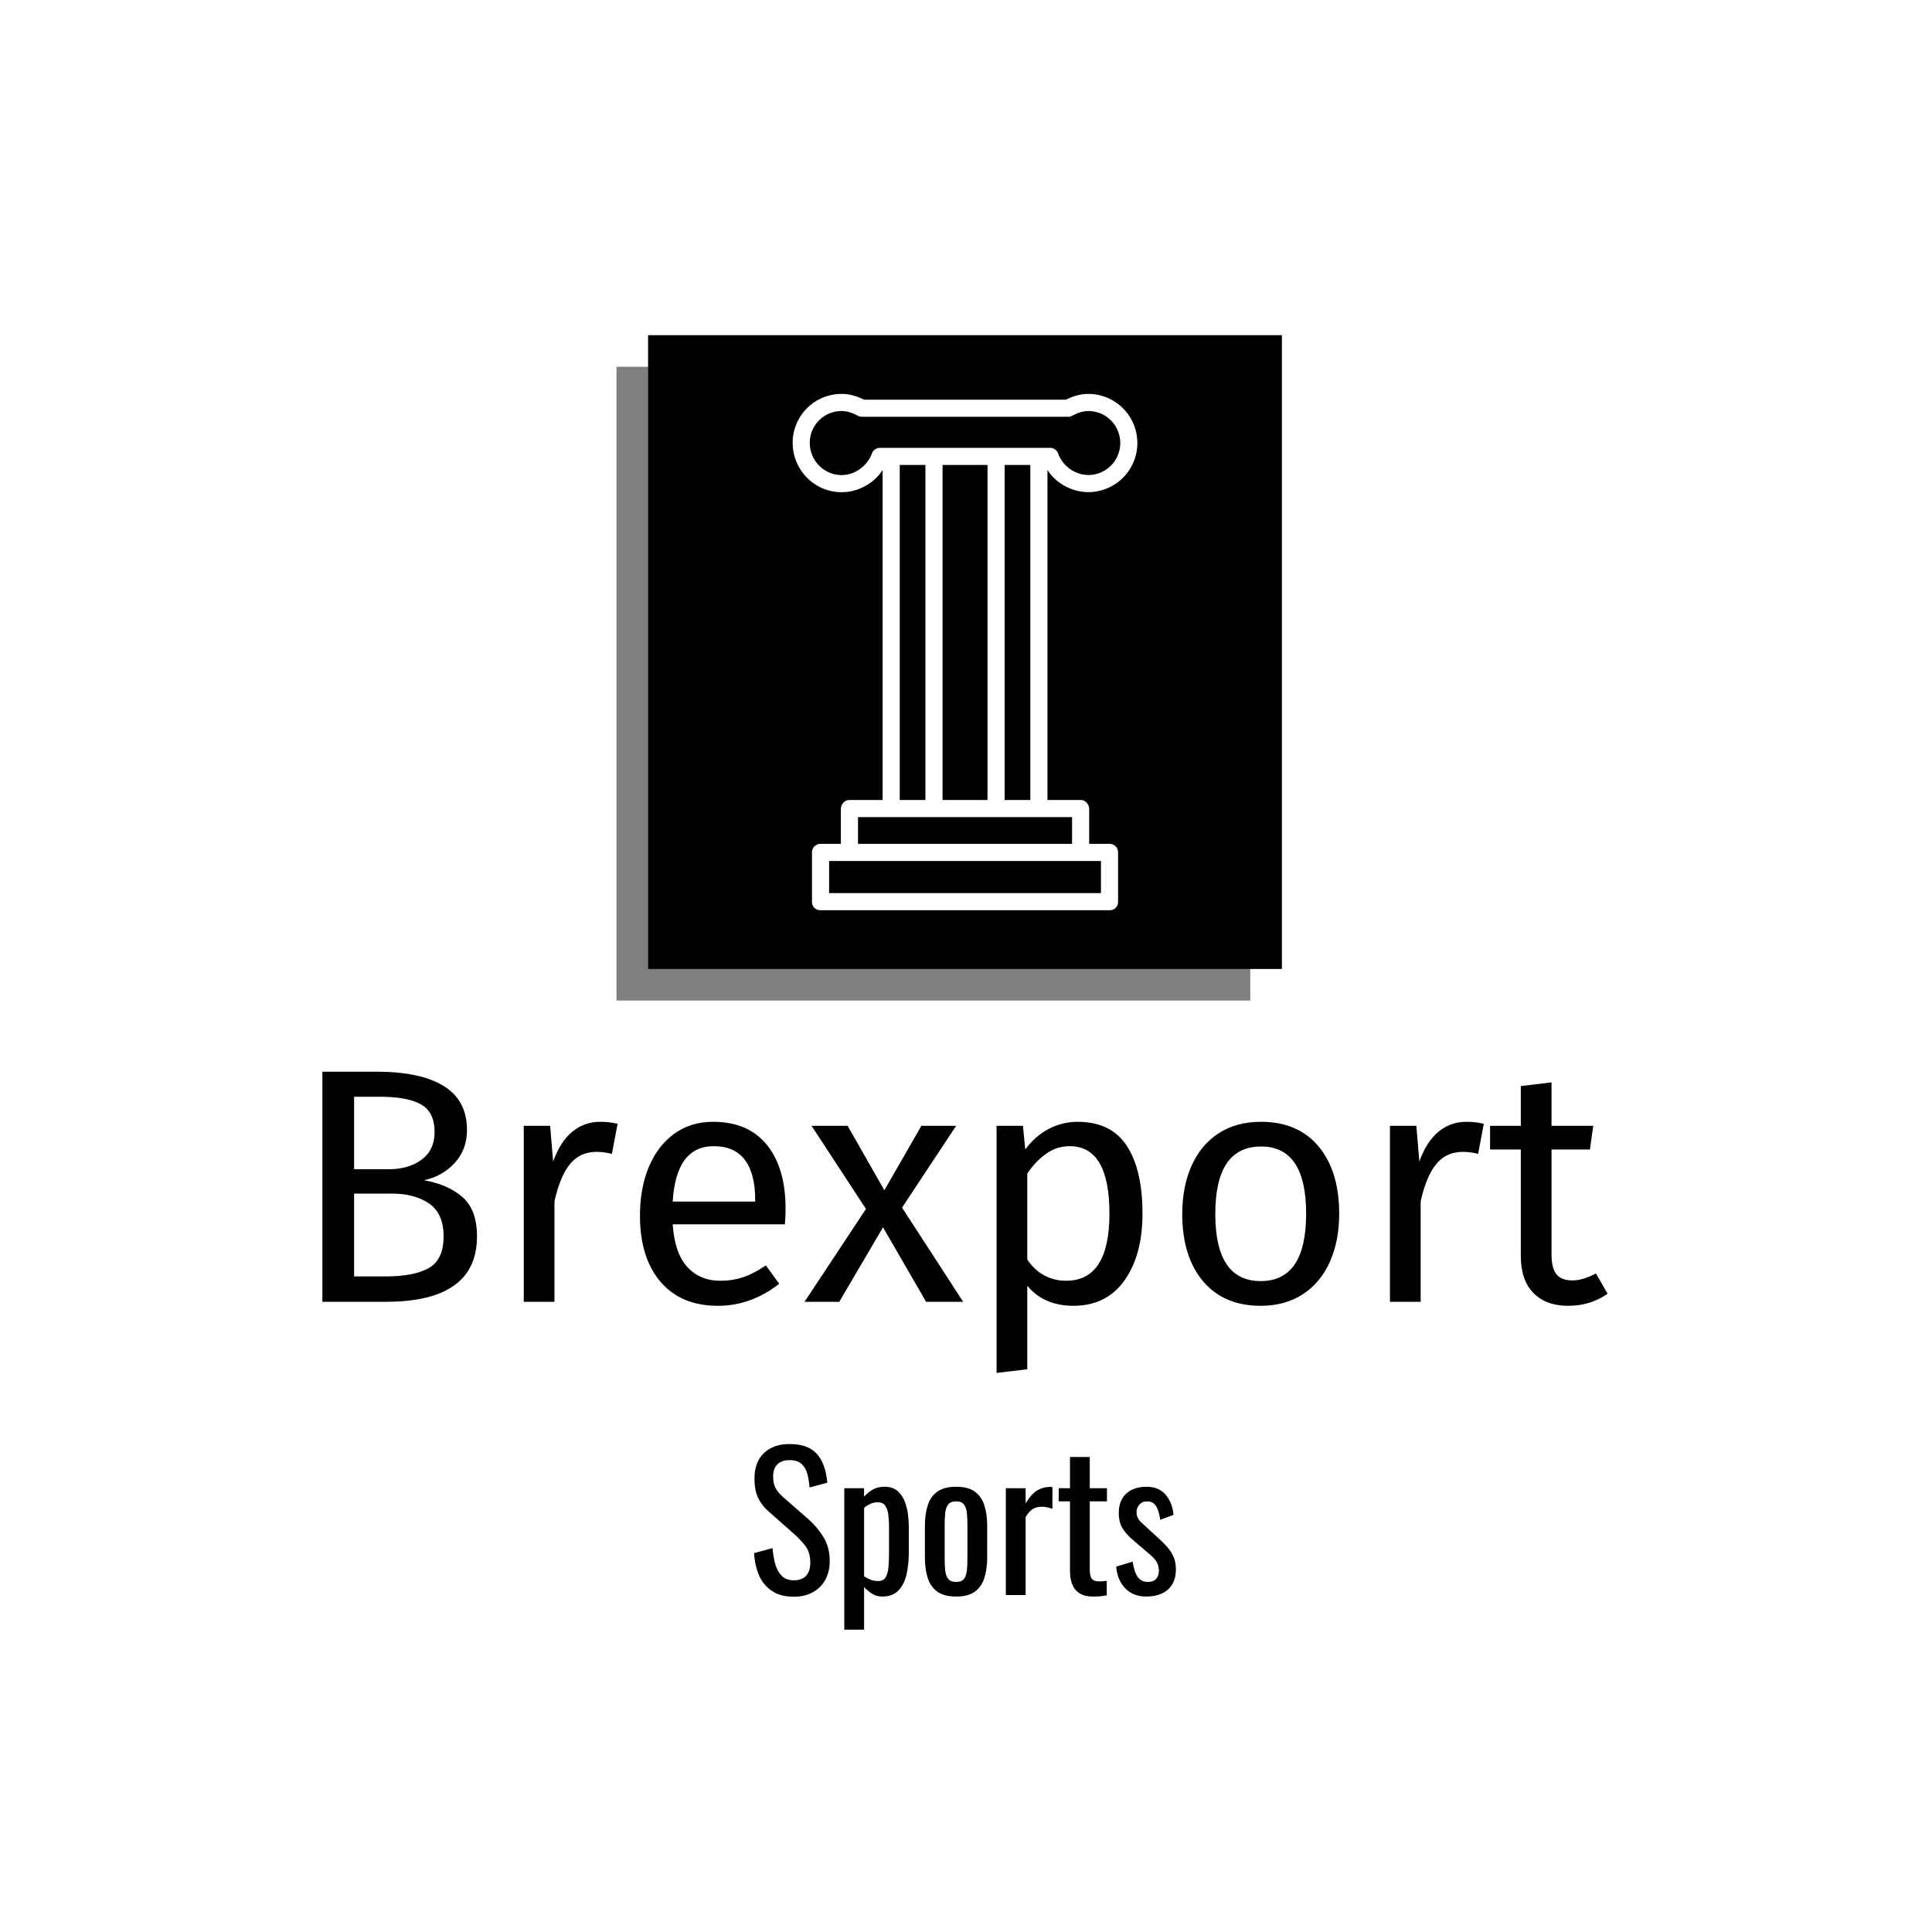 <svg xmlns="http://www.w3.org/2000/svg" version="1.1" xmlns:xlink="http://www.w3.org/1999/xlink" xmlns:svgjs="http://svgjs.dev/svgjs" width="1500" height="1500" viewBox="0 0 1500 1500"><rect width="1500" height="1500" fill="#ffffff"></rect><g transform="matrix(0.667,0,0,0.667,248.975,236.083)"><svg viewBox="0 0 240 247" data-background-color="#ffffff" preserveAspectRatio="xMidYMid meet" height="1543" width="1500" xmlns="http://www.w3.org/2000/svg" xmlns:xlink="http://www.w3.org/1999/xlink"><g id="tight-bounds" transform="matrix(1,0,0,1,0.246,-0.1)"><svg viewBox="0 0 239.508 247.2" height="247.2" width="239.508"><g><svg viewBox="0 0 395.52 408.222" height="247.2" width="239.508"><g transform="matrix(1,0,0,1,0,236.37)"><svg viewBox="0 0 395.52 171.852" height="171.852" width="395.52"><g id="textblocktransform"><svg viewBox="0 0 395.52 171.852" height="171.852" width="395.52" id="textblock"><g><svg viewBox="0 0 395.52 92.689" height="92.689" width="395.52"><g transform="matrix(1,0,0,1,0,0)"><svg width="395.52" viewBox="5 -34.45 192.43 45.1" height="92.689" data-palette-color="#61777f"><path d="M20.2-18.2Q23.75-17.6 25.95-15.7 28.15-13.8 28.15-9.8L28.15-9.8Q28.15 0 14.5 0L14.5 0 5 0 5-34.45 13.15-34.45Q19.7-34.45 23.18-32.3 26.65-30.15 26.65-25.75L26.65-25.75Q26.65-22.75 24.78-20.75 22.9-18.75 20.2-18.2L20.2-18.2ZM13.65-30.7L9.75-30.7 9.75-19.85 14.95-19.85Q17.95-19.85 19.88-21.3 21.8-22.75 21.8-25.4L21.8-25.4Q21.8-28.4 19.78-29.55 17.75-30.7 13.65-30.7L13.65-30.7ZM14.5-3.8Q18.7-3.8 20.93-5.05 23.15-6.3 23.15-9.8L23.15-9.8Q23.15-13.2 21-14.7 18.85-16.2 15.4-16.2L15.4-16.2 9.75-16.2 9.75-3.8 14.5-3.8ZM46.6-26.95Q48-26.95 49.2-26.65L49.2-26.65 48.35-22.15Q47.15-22.45 46.05-22.45L46.05-22.45Q43.6-22.45 42.1-20.65 40.6-18.85 39.75-15.05L39.75-15.05 39.75 0 35.15 0 35.15-26.35 39.1-26.35 39.55-21Q40.6-23.95 42.4-25.45 44.2-26.95 46.6-26.95L46.6-26.95ZM74.35-13.95Q74.35-12.8 74.25-11.6L74.25-11.6 57.45-11.6Q57.75-7.25 59.65-5.2 61.55-3.15 64.55-3.15L64.55-3.15Q66.45-3.15 68.05-3.7 69.65-4.25 71.4-5.45L71.4-5.45 73.4-2.7Q69.2 0.6 64.2 0.6L64.2 0.6Q58.7 0.6 55.62-3 52.55-6.6 52.55-12.9L52.55-12.9Q52.55-17 53.87-20.18 55.2-23.35 57.67-25.15 60.15-26.95 63.5-26.95L63.5-26.95Q68.75-26.95 71.55-23.5 74.35-20.05 74.35-13.95L74.35-13.95ZM69.8-15L69.8-15.3Q69.8-19.2 68.25-21.25 66.7-23.3 63.6-23.3L63.6-23.3Q57.95-23.3 57.45-15L57.45-15 69.8-15ZM99.89-26.35L91.79-14.1 100.94 0 95.39 0 88.94-11.15 82.39 0 77.19 0 86.39-13.9 78.24-26.35 83.64-26.35 89.14-16.7 94.69-26.35 99.89-26.35ZM118.04-26.95Q123.09-26.95 125.44-23.35 127.79-19.75 127.79-13.2L127.79-13.2Q127.79-7 125.09-3.2 122.39 0.6 117.44 0.6L117.44 0.6Q113.04 0.6 110.54-2.4L110.54-2.4 110.54 10.1 105.94 10.65 105.94-26.35 109.89-26.35 110.24-22.8Q111.69-24.8 113.74-25.88 115.79-26.95 118.04-26.95L118.04-26.95ZM116.34-3.15Q122.84-3.15 122.84-13.2L122.84-13.2Q122.84-23.3 116.89-23.3L116.89-23.3Q114.94-23.3 113.34-22.15 111.74-21 110.54-19.2L110.54-19.2 110.54-6.35Q111.54-4.8 113.04-3.98 114.54-3.15 116.34-3.15L116.34-3.15ZM145.54-26.95Q151.09-26.95 154.16-23.25 157.24-19.55 157.24-13.2L157.24-13.2Q157.24-9.1 155.84-5.98 154.44-2.85 151.79-1.13 149.14 0.6 145.49 0.6L145.49 0.6Q139.94 0.6 136.84-3.1 133.74-6.8 133.74-13.15L133.74-13.15Q133.74-17.25 135.14-20.38 136.54-23.5 139.19-25.23 141.84-26.95 145.54-26.95L145.54-26.95ZM145.54-23.25Q138.69-23.25 138.69-13.15L138.69-13.15Q138.69-3.1 145.49-3.1L145.49-3.1Q152.29-3.1 152.29-13.2L152.29-13.2Q152.29-23.25 145.54-23.25L145.54-23.25ZM176.29-26.95Q177.69-26.95 178.89-26.65L178.89-26.65 178.04-22.15Q176.84-22.45 175.74-22.45L175.74-22.45Q173.29-22.45 171.79-20.65 170.29-18.85 169.44-15.05L169.44-15.05 169.44 0 164.84 0 164.84-26.35 168.79-26.35 169.24-21Q170.29-23.95 172.09-25.45 173.89-26.95 176.29-26.95L176.29-26.95ZM195.68-4.25L197.43-1.2Q194.83 0.6 191.53 0.6L191.53 0.6Q188.18 0.6 186.31-1.33 184.43-3.25 184.43-6.9L184.43-6.9 184.43-22.8 179.83-22.8 179.83-26.35 184.43-26.35 184.43-32.3 189.03-32.85 189.03-26.35 195.28-26.35 194.78-22.8 189.03-22.8 189.03-7.1Q189.03-5.05 189.76-4.13 190.48-3.2 192.18-3.2L192.18-3.2Q193.73-3.2 195.68-4.25L195.68-4.25Z" opacity="1" transform="matrix(1,0,0,1,0,0)" fill="#000000" class="wordmark-text-0" data-fill-palette-color="primary" id="text-0"></path></svg></g></svg></g><g transform="matrix(1,0,0,1,132.856,114.57)"><svg viewBox="0 0 129.808 57.282" height="57.282" width="129.808"><g transform="matrix(1,0,0,1,0,0)"><svg width="129.808" viewBox="1.95 -40.85 114.09 50.35" height="57.282" data-palette-color="#61777f"><path d="M12.7 0.45L12.7 0.45Q9.2 0.45 6.88-1.05 4.55-2.55 3.35-5.2 2.15-7.85 1.95-11.35L1.95-11.35 6.95-12.7Q7.1-10.55 7.63-8.55 8.15-6.55 9.35-5.28 10.55-4 12.7-4L12.7-4Q14.9-4 16.03-5.23 17.15-6.45 17.15-8.75L17.15-8.75Q17.15-11.5 15.9-13.18 14.65-14.85 12.75-16.55L12.75-16.55 5.95-22.55Q3.95-24.3 3-26.38 2.05-28.45 2.05-31.5L2.05-31.5Q2.05-35.95 4.6-38.4 7.15-40.85 11.55-40.85L11.55-40.85Q13.95-40.85 15.78-40.23 17.6-39.6 18.82-38.3 20.05-37 20.78-35.02 21.5-33.05 21.75-30.4L21.75-30.4 16.95-29.1Q16.8-31.1 16.35-32.77 15.9-34.45 14.78-35.48 13.65-36.5 11.55-36.5L11.55-36.5Q9.45-36.5 8.28-35.38 7.1-34.25 7.1-32.05L7.1-32.05Q7.1-30.2 7.73-29 8.35-27.8 9.75-26.55L9.75-26.55 16.6-20.55Q18.9-18.55 20.65-15.78 22.4-13 22.4-9.2L22.4-9.2Q22.4-6.2 21.15-4.03 19.9-1.85 17.73-0.7 15.55 0.45 12.7 0.45ZM31.7 9.5L26.35 9.5 26.35-28.9 31.7-28.9 31.7-26.6Q32.65-27.7 34-28.5 35.35-29.3 37.2-29.3L37.2-29.3Q39.45-29.3 40.77-28.13 42.1-26.95 42.75-25.18 43.4-23.4 43.6-21.58 43.8-19.75 43.8-18.45L43.8-18.45 43.8-11.45Q43.8-8.4 43.2-5.68 42.6-2.95 41.02-1.28 39.45 0.4 36.6 0.4L36.6 0.4Q35.05 0.4 33.85-0.38 32.65-1.15 31.7-2.15L31.7-2.15 31.7 9.5ZM35.55-3.8L35.55-3.8Q36.95-3.8 37.55-4.83 38.15-5.85 38.3-7.6 38.45-9.35 38.45-11.45L38.45-11.45 38.45-18.45Q38.45-20.25 38.25-21.78 38.05-23.3 37.4-24.2 36.75-25.1 35.35-25.1L35.35-25.1Q34.3-25.1 33.35-24.65 32.4-24.2 31.7-23.6L31.7-23.6 31.7-5.1Q32.45-4.55 33.4-4.17 34.35-3.8 35.55-3.8ZM56.6 0.4L56.6 0.4Q53.4 0.4 51.55-0.9 49.7-2.2 48.92-4.6 48.15-7 48.15-10.25L48.15-10.25 48.15-18.65Q48.15-21.9 48.92-24.3 49.7-26.7 51.55-28 53.4-29.3 56.6-29.3L56.6-29.3Q59.8-29.3 61.62-28 63.45-26.7 64.22-24.3 65-21.9 65-18.65L65-18.65 65-10.25Q65-7 64.22-4.6 63.45-2.2 61.62-0.9 59.8 0.4 56.6 0.4ZM56.6-3.55L56.6-3.55Q58.15-3.55 58.77-4.45 59.4-5.35 59.52-6.83 59.65-8.3 59.65-9.9L59.65-9.9 59.65-18.95Q59.65-20.6 59.52-22.05 59.4-23.5 58.77-24.43 58.15-25.35 56.6-25.35L56.6-25.35Q55.05-25.35 54.4-24.43 53.75-23.5 53.62-22.05 53.5-20.6 53.5-18.95L53.5-18.95 53.5-9.9Q53.5-8.3 53.62-6.83 53.75-5.35 54.4-4.45 55.05-3.55 56.6-3.55ZM75.39 0L70.04 0 70.04-28.9 75.39-28.9 75.39-24.8Q76.99-27.45 78.59-28.35 80.19-29.25 81.79-29.25L81.79-29.25Q81.99-29.25 82.17-29.25 82.34-29.25 82.64-29.2L82.64-29.2 82.64-23.3Q82.04-23.55 81.27-23.73 80.49-23.9 79.69-23.9L79.69-23.9Q78.44-23.9 77.42-23.33 76.39-22.75 75.39-21.1L75.39-21.1 75.39 0ZM93.64 0.4L93.64 0.4Q91.39 0.4 90.02-0.45 88.64-1.3 88.02-2.85 87.39-4.4 87.39-6.5L87.39-6.5 87.39-25.35 84.34-25.35 84.34-28.9 87.39-28.9 87.39-37.35 92.74-37.35 92.74-28.9 97.39-28.9 97.39-25.35 92.74-25.35 92.74-6.85Q92.74-5.15 93.29-4.42 93.84-3.7 95.39-3.7L95.39-3.7Q95.79-3.7 96.32-3.75 96.84-3.8 97.34-3.85L97.34-3.85 97.34 0.1Q96.34 0.25 95.49 0.33 94.64 0.4 93.64 0.4ZM108.04 0.4L108.04 0.4Q104.49 0.4 102.34-1.83 100.19-4.05 99.89-7.7L99.89-7.7 104.34-9.05Q104.74-6.3 105.69-4.93 106.64-3.55 108.49-3.55L108.49-3.55Q109.94-3.55 110.69-4.38 111.44-5.2 111.44-6.6L111.44-6.6Q111.44-7.85 110.89-8.85 110.34-9.85 109.09-10.9L109.09-10.9 104.14-15.15Q102.64-16.45 101.61-18.05 100.59-19.65 100.59-22.2L100.59-22.2Q100.59-24.5 101.51-26.08 102.44-27.65 104.11-28.48 105.79-29.3 108.04-29.3L108.04-29.3Q111.49-29.3 113.31-27.08 115.14-24.85 115.39-21.7L115.39-21.7 111.79-20.35Q111.59-21.85 111.19-22.98 110.79-24.1 110.09-24.73 109.39-25.35 108.24-25.35L108.24-25.35Q106.94-25.35 106.16-24.48 105.39-23.6 105.39-22.4L105.39-22.4Q105.39-21.65 105.71-20.93 106.04-20.2 106.84-19.5L106.84-19.5 111.94-14.8Q112.99-13.85 113.91-12.75 114.84-11.65 115.44-10.25 116.04-8.85 116.04-7L116.04-7Q116.04-4.55 115.04-2.9 114.04-1.25 112.24-0.43 110.44 0.4 108.04 0.4Z" opacity="1" transform="matrix(1,0,0,1,0,0)" fill="#000000" class="slogan-text-1" data-fill-palette-color="secondary" id="text-1"></path></svg></g></svg></g></svg></g></svg></g><g transform="matrix(1,0,0,1,90.516,0)"><svg viewBox="0 0 214.489 214.489" height="214.489" width="214.489"><g><svg></svg></g><g id="icon-0"><svg viewBox="0 0 214.489 214.489" height="214.489" width="214.489"><g><rect width="195.026" height="195.026" x="9.731" y="9.731" fill="#000000" data-fill-palette-color="accent"></rect><rect width="195.026" height="195.026" x="-3.552713678800501e-15" y="19.463" fill="#000000" opacity="0.5" data-fill-palette-color="accent"></rect></g><g transform="matrix(1,0,0,1,54.211,27.804)"><svg viewBox="0 0 106.067 158.88" height="158.88" width="106.067"><g><svg xmlns="http://www.w3.org/2000/svg" data-name="Layer 1" viewBox="94.944 14.588 322.057 482.419" x="0" y="0" height="158.88" width="106.067" class="icon-cg-0" data-fill-palette-color="quaternary" id="cg-0"><path d="M371.321 14.588c-6.811 0-13.7 1.773-21 5.412H161.676c-7.3-3.639-14.186-5.412-21-5.412A45.73 45.73 0 0 0 94.944 60.209c0 25.485 20.515 46.219 45.733 46.219 15.348 0 30.323-8.167 38.323-20.767V394h-31c-4.418 0-8 3.974-8 8.392V435H121.007A7.913 7.913 0 0 0 113 442.89v46.5A7.684 7.684 0 0 0 121.007 497H390.993A7.684 7.684 0 0 0 399 489.387v-46.5a7.913 7.913 0 0 0-8.007-7.89H372V402.392c0-4.418-3.587-8.392-8-8.392H333V85.651c8 12.572 22.969 20.72 38.323 20.72a45.892 45.892 0 0 0 0-91.783ZM195 81h24V394H195Zm40 313V81h42V394Zm148 87H129V451H383Zm-27-46H156V410H356Zm-63-41V81h24V394ZM371.321 90.371a30.506 30.506 0 0 1-28.288-20.049A8 8 0 0 0 335.494 65H176.506a8 8 0 0 0-7.539 5.322c-3.549 9.991-14.4 20.106-28.288 20.106-16.4 0-29.735-13.556-29.735-30.219a29.712 29.712 0 0 1 29.735-29.621c4.675 0 9.671 1.46 15.272 4.463A8 8 0 0 0 159.73 36H352.27a8 8 0 0 0 3.779-0.949c5.6-3 10.6-4.463 15.272-4.463a29.892 29.892 0 0 1 0 59.783Z" fill="#ffffff" data-fill-palette-color="quaternary"></path></svg></g></svg></g></svg></g></svg></g><g></g></svg></g><defs></defs></svg><rect width="239.508" height="247.2" fill="none" stroke="none" visibility="hidden"></rect></g></svg></g></svg>